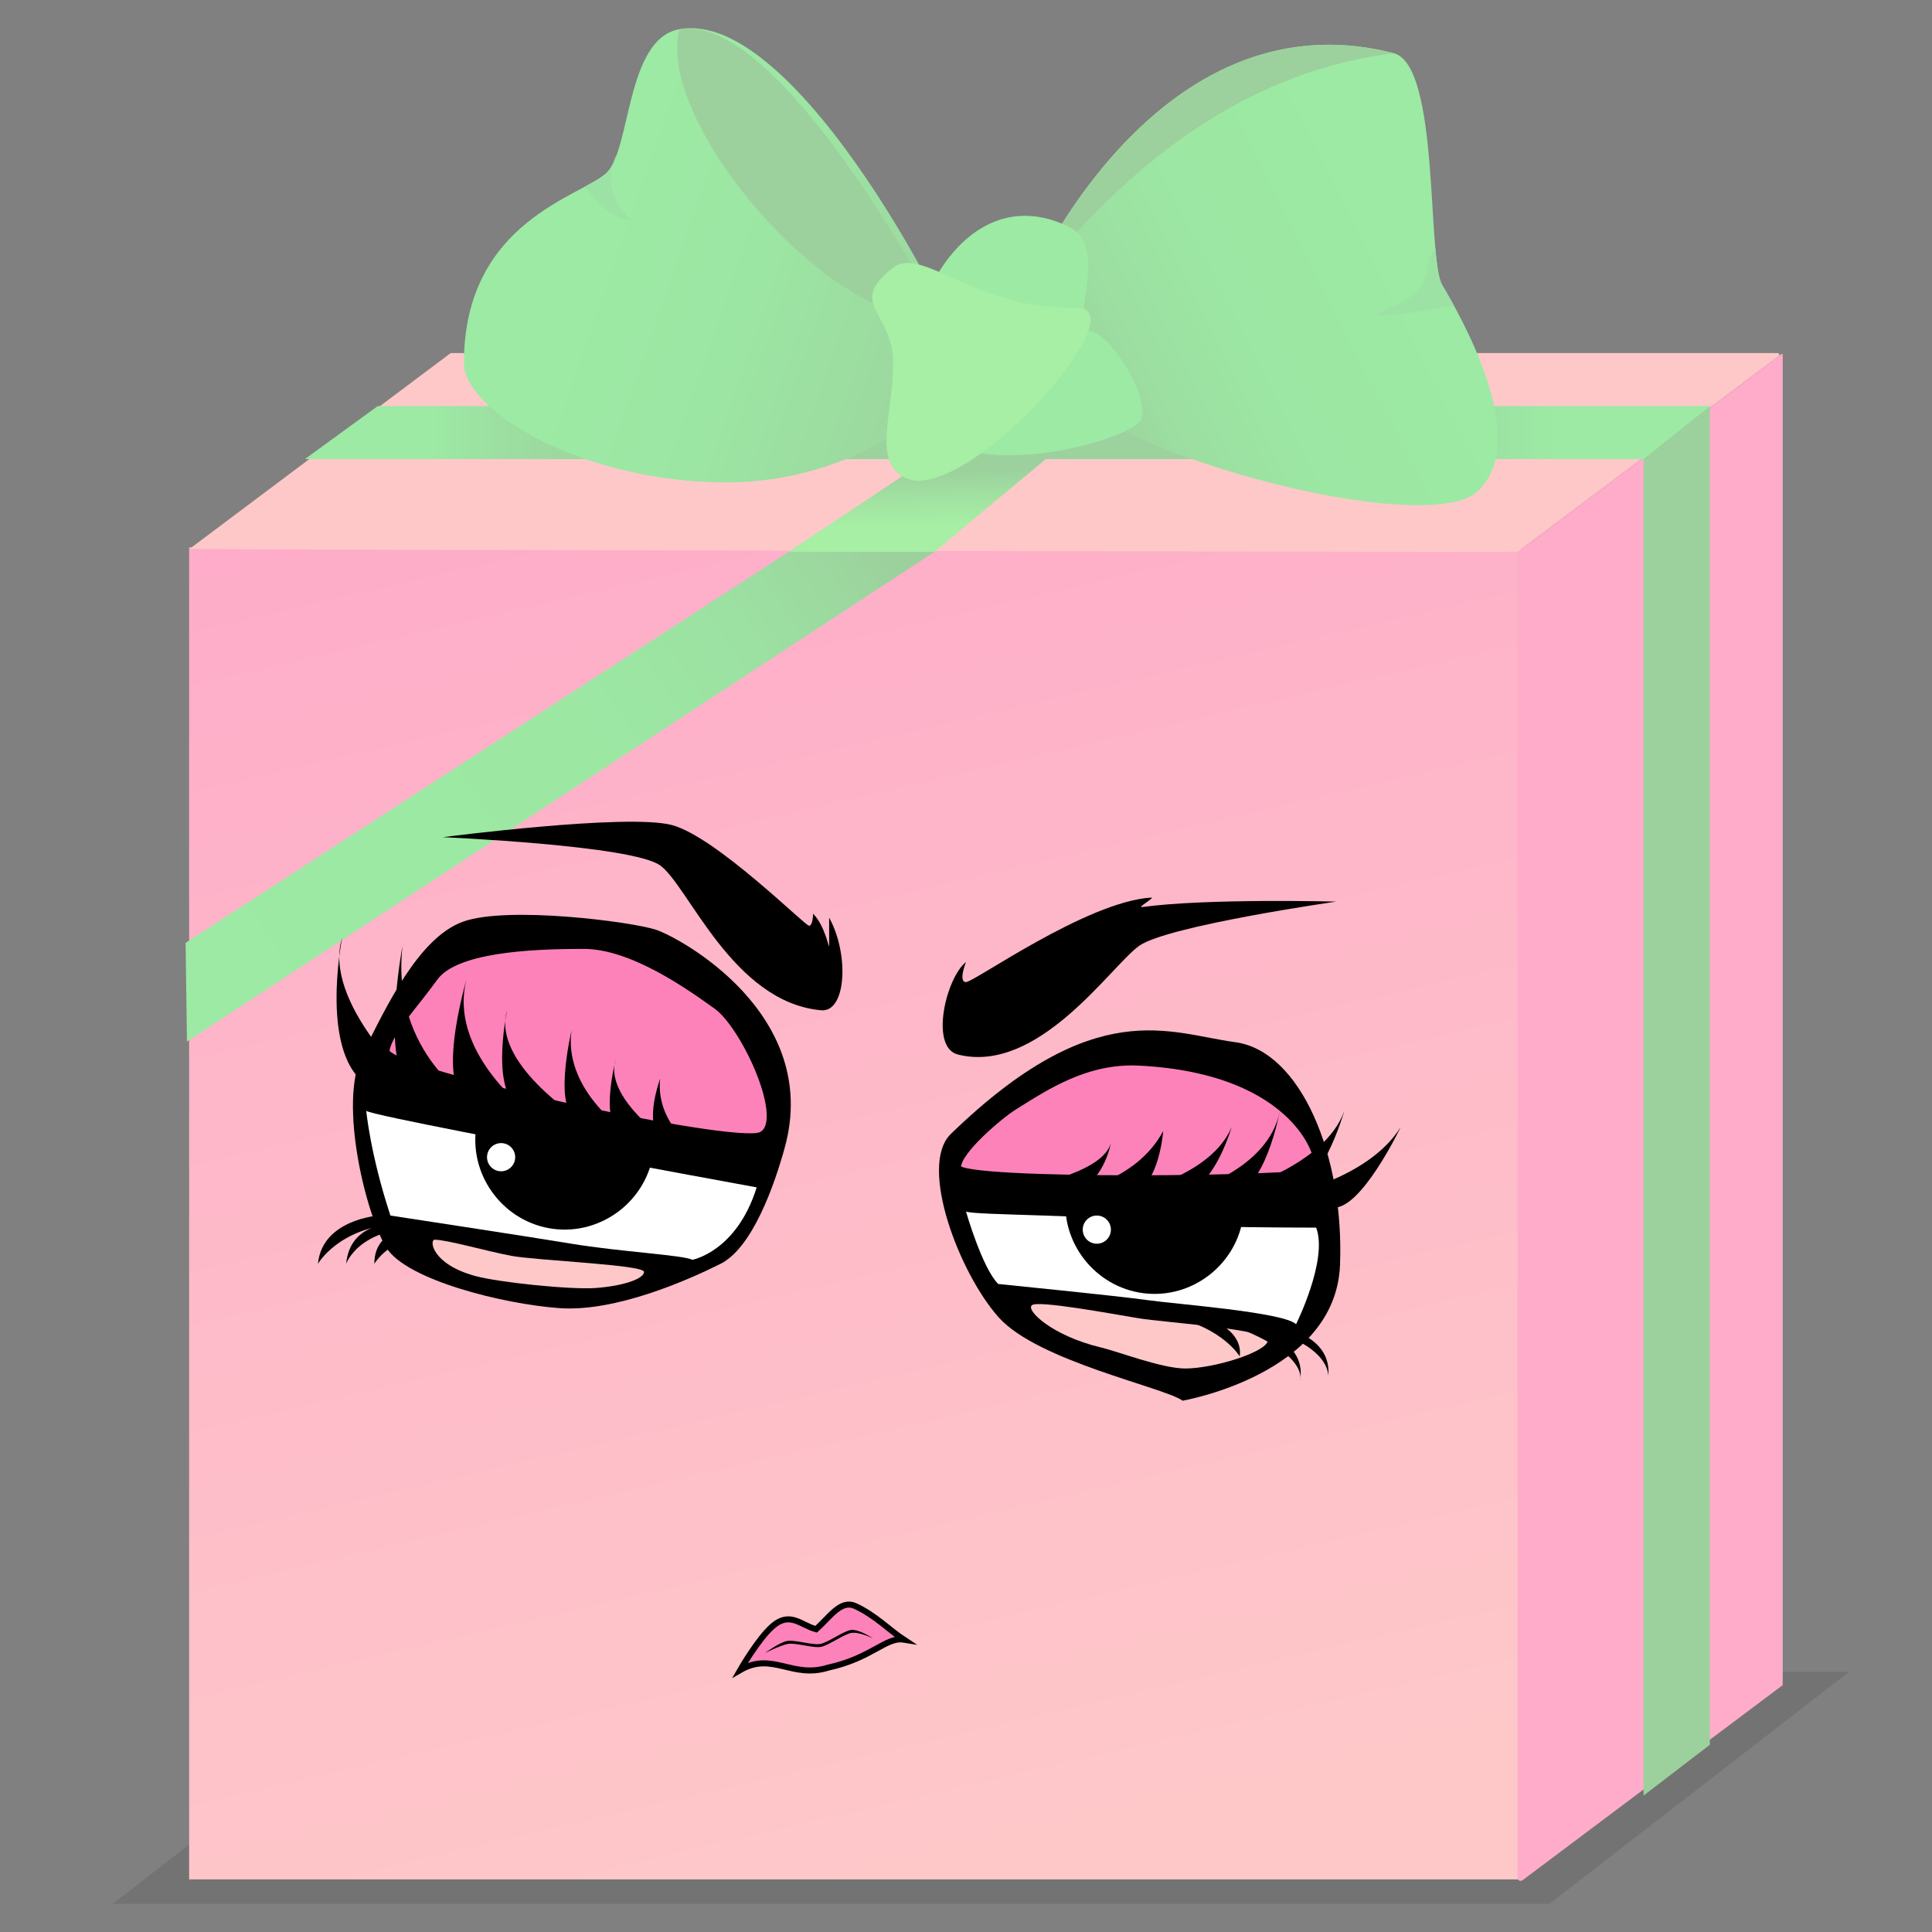 <?xml version="1.0" encoding="utf-8"?>
<!-- Generator: Adobe Illustrator 24.0.2, SVG Export Plug-In . SVG Version: 6.00 Build 0)  -->
<svg version="1.1" xmlns="http://www.w3.org/2000/svg" xmlns:xlink="http://www.w3.org/1999/xlink" x="0px" y="0px"
	 viewBox="0 0 480 480" style="enable-background:new 0 0 480 480;" xml:space="preserve">
<rect x="0" y="0" width="480" height="480" fill="#808080" stroke="none"/>
<style type="text/css">
	.st0{opacity:0.25;fill:#4C4C4C;}
	.st1{fill:url(#SVGID_1_);}
	.st2{fill:#FEC8C9;}
	.st3{fill:#FEACC9;}
	.st4{fill:#9CD19D;}
	.st5{fill:url(#SVGID_2_);}
	.st6{fill:url(#SVGID_3_);}
	.st7{fill:url(#SVGID_4_);}
	.st8{fill:url(#SVGID_5_);}
	.st9{fill:#9CEAA4;}
	.st10{fill:#A6EFA4;}
	.st11{fill:#9CE2A4;}
	.st12{fill:url(#SVGID_6_);}
	.st13{display:none;}
	.st14{display:inline;}
	.st15{display:inline;fill:#FE82BA;}
	.st16{display:inline;fill:#FFFFFF;}
	.st17{display:inline;fill:#FE82BA;stroke:#000000;stroke-width:1.5;stroke-miterlimit:10;}
	.st18{fill:#FE82BA;stroke:#000000;stroke-width:1.5;stroke-miterlimit:10;}
	.st19{fill:#FFFFFF;}
	.st20{fill:#FE82BA;}
</style>
<g id="paket">
	<polygon class="st0" points="28,473 384.95,473 459.38,415.37 102.43,415.37 	"/>
	<g>
		<linearGradient id="SVGID_1_" gradientUnits="userSpaceOnUse" x1="253.561" y1="478.414" x2="154.34" y2="51.145">
			<stop  offset="0.04" style="stop-color:#FEC8C9"/>
			<stop  offset="0.864" style="stop-color:#FEACC9"/>
		</linearGradient>
		<rect x="46.99" y="135.98" class="st1" width="330.95" height="330.95"/>
	</g>
	<g>
		<path class="st2" d="M360.45,137.11c0,0-313.66-0.51-313.34-0.75l64.75-48.56c0.07-0.05,0.16-0.08,0.25-0.08h329.55
			c0.4,0,0.57,0.51,0.25,0.75l-64.75,48.56C377.1,137.09,377.01,137.11,360.45,137.11z"/>
	</g>
	<g>
		<path class="st3" d="M442.61,87.95l-65.48,49.11c-0.05,0.04-0.08,0.09-0.08,0.15v329.32c0,0.63,0.72,0.99,1.22,0.61l64.56-48.42
			c0.05-0.04,0.08-0.09,0.08-0.15V88.1C442.92,87.94,442.74,87.85,442.61,87.95z"/>
	</g>
</g>
<g id="snöre">
	<polygon class="st4" points="408.34,446.1 408.34,113.51 424.81,100.89 424.81,433.48 	"/>
	<linearGradient id="SVGID_2_" gradientUnits="userSpaceOnUse" x1="244.27" y1="142.525" x2="243.633" y2="109.383">
		<stop  offset="0.375" style="stop-color:#A6EFA4"/>
		<stop  offset="0.593" style="stop-color:#A1E0A1"/>
		<stop  offset="0.771" style="stop-color:#9CD19D"/>
	</linearGradient>
	<polygon class="st5" points="195.94,137.11 270.04,87.72 291.44,87.72 232.17,137.11 	"/>
	<linearGradient id="SVGID_3_" gradientUnits="userSpaceOnUse" x1="75.748" y1="107.478" x2="424.806" y2="107.478">
		<stop  offset="0.092" style="stop-color:#9CEAA4"/>
		<stop  offset="0.108" style="stop-color:#9CE5A3"/>
		<stop  offset="0.169" style="stop-color:#9CDA9F"/>
		<stop  offset="0.253" style="stop-color:#9CD39E"/>
		<stop  offset="0.489" style="stop-color:#9CD19D"/>
		<stop  offset="0.693" style="stop-color:#9CD39E"/>
		<stop  offset="0.8" style="stop-color:#9CDBA0"/>
		<stop  offset="0.884" style="stop-color:#9CE9A4"/>
		<stop  offset="0.891" style="stop-color:#9CEAA4"/>
	</linearGradient>
	<polygon class="st6" points="408.35,114.06 75.75,114.06 93.85,100.89 424.81,100.89 	"/>
	<g id="rosett_1_">
		<linearGradient id="SVGID_4_" gradientUnits="userSpaceOnUse" x1="122.555" y1="47.386" x2="247.23" y2="90.95">
			<stop  offset="0.223" style="stop-color:#9CEAA4"/>
			<stop  offset="0.517" style="stop-color:#9CE6A3"/>
			<stop  offset="0.817" style="stop-color:#9CDA9F"/>
			<stop  offset="0.961" style="stop-color:#9CD19D"/>
		</linearGradient>
		<path class="st7" d="M168.57,7.3c-12.99,2.6-11.85,29.62-17.77,35.54c-5.92,5.92-35.54,11.85-35.54,47.39
			c0,11.85,29.62,29.62,65.16,29.62s59.23-23.69,59.23-29.62C239.65,84.3,198.19,1.38,168.57,7.3z"/>
		<path class="st4" d="M233.73,78.38c-14.17-25.94-44.57-74.87-64.94-71.1C162.65,31,208.63,83.51,233.73,78.38z"/>
		<linearGradient id="SVGID_5_" gradientUnits="userSpaceOnUse" x1="371.38" y1="51.665" x2="268.201" y2="103.828">
			<stop  offset="0.223" style="stop-color:#9CEAA4"/>
			<stop  offset="0.59" style="stop-color:#9CE7A3"/>
			<stop  offset="0.817" style="stop-color:#9CDFA1"/>
			<stop  offset="1" style="stop-color:#9CD19D"/>
		</linearGradient>
		<path class="st8" d="M346.27,13.23c11.48,2.96,8.22,51.09,12.03,57.55c3.81,6.46,22.85,38.74,8.61,51.49
			C352.67,135.01,251.5,108,251.51,81.54C251.52,76.24,284.68-2.67,346.27,13.23z"/>
		<path class="st4" d="M254.53,72.92c14.74-18.23,44.35-53.77,91.74-59.7C295.42,0.1,263.96,51.59,254.53,72.92z"/>
		<path class="st9" d="M265.49,56.31c10.65,5.19-0.27,24.42,5.46,25.92c5.73,1.5,14.19,15.96,12.69,21.69
			c-1.5,5.73-48.88,18.35-55.84-1.84S238.34,43.08,265.49,56.31z"/>
		<path class="st10" d="M221.88,66.54c-11.67,9.05,0,10.67,0,23.69s-5.23,24.55,3.08,28.52c14.69,7.02,58.91-42.61,42.32-42.32
			C241.74,76.89,229.16,60.9,221.88,66.54z"/>
		<path class="st11" d="M342.27,77.71c-0.37,0.14-0.32,0.66,0.07,0.66c5.99-0.06,6.43-0.42,18.89-2.43
			c-1.24-2.27-2.31-4.1-2.94-5.16c-0.81-1.38-1.3-4.74-1.68-9.09C352.19,66.54,358.97,71.61,342.27,77.71z"/>
		<path class="st11" d="M153.28,38.26c-0.7,1.96-1.48,3.58-2.47,4.58c-1.09,1.09-2.99,2.19-5.36,3.46
			c5.36,8.39,11.28,8.39,11.28,8.39C150.8,48.77,150.8,42.84,153.28,38.26z"/>
	</g>
	<linearGradient id="SVGID_6_" gradientUnits="userSpaceOnUse" x1="38.607" y1="254.881" x2="215.473" y2="133.146">
		<stop  offset="0.021" style="stop-color:#9CEAA4"/>
		<stop  offset="0.603" style="stop-color:#9CE8A3"/>
		<stop  offset="0.812" style="stop-color:#9CE1A2"/>
		<stop  offset="0.961" style="stop-color:#9CD69E"/>
		<stop  offset="1" style="stop-color:#9CD19D"/>
	</linearGradient>
	<polygon class="st12" points="232.17,137.11 46.45,258.76 46.11,234.26 195.94,137.11 	"/>
</g>
<g id="ansikte" class="st13">
	<path class="st14" d="M165.93,222.4c0,0-14.3-7.15-26.82,1.79c-12.51,8.94-19.66,19.66-23.24,25.03
		c-3.58,5.36-7.15,10.73-10.73,17.88c-3.58,7.15-10.73,21.45-7.15,32.18c3.58,10.73,10.73,19.66,21.45,21.45s30.39,1.79,44.69-5.36
		c14.3-7.15,24.13-16.98,29.5-25.92c5.36-8.94,3.58-28.6-3.58-37.54c-7.15-8.94-14.3-10.73-17.88-16.09
		C168.62,230.45,170.4,226.87,165.93,222.4z"/>
	<path class="st15" d="M188.28,262.63c2.26,1.13-21.45-35.75-42.91-33.97c0,0-12.51,0-16.09,14.3c0,0,19.66-3.58,33.97,3.58
		C177.55,253.69,184.7,260.84,188.28,262.63z"/>
	<path class="st16" d="M152.53,246.54c-6.96-1.64-32.18,0-41.12,17.88s-8.94,26.82-8.94,30.39c0,0,21.45,7.15,35.75,7.15
		s37.54-1.79,39.33-1.79c0,0,7.15-16.09,14.3-21.45C191.86,278.71,182.92,253.69,152.53,246.54z"/>
	<g class="st14">
		<path class="st3" d="M102.47,298.38c0,0,21.45,7.15,28.6,7.15c7.15,0,32.18,1.79,37.54,0c0,0-12.51,14.3-41.12,10.73
			S102.47,298.38,102.47,298.38z"/>
	</g>
	<circle class="st14" cx="134.65" cy="262.63" r="18.77"/>
	<circle class="st16" cx="131.18" cy="254.79" r="5.36"/>
	<path class="st14" d="M234.76,287.65c0,0,5.36-1.79,8.94-7.15c3.58-5.36,16.09-17.88,37.54-14.3c21.45,3.58,28.6,10.73,33.97,16.09
		c5.36,5.36,8.94,32.18,3.58,46.48s-14.3,30.39-44.69,25.03c0,0-10.73-10.73-16.09-14.3C252.64,335.92,229.4,309.11,234.76,287.65z"
		/>
	<path class="st15" d="M263.36,275.14c0,0,10.73-10.73,33.97-1.79c23.24,8.94,19.66,30.39,19.66,30.39s-10.73-12.51-25.03-19.66
		C277.67,276.93,263.36,275.14,263.36,275.14z"/>
	<path class="st16" d="M240.12,289.44c-1.48,3.71-1.79,17.88,12.51,28.6s42.91,21.45,58.99,19.66c0,0,12.51-19.66,5.36-30.39
		c-7.15-10.73-39.33-32.18-66.15-26.82C250.85,280.5,243.7,280.5,240.12,289.44z"/>
	<g class="st14">
		<path class="st3" d="M247.27,318.04c0,0,19.66,16.09,35.75,19.66s23.24,3.58,23.24,3.58s-8.94,10.73-23.24,8.94
			S250.85,326.98,247.27,318.04z"/>
	</g>
	<circle class="st14" cx="258" cy="294.8" r="18.77"/>
	<circle class="st16" cx="253.32" cy="286.97" r="5.36"/>
	<path id="mun" class="st17" d="M189.98,398.04c0,0,2.68-2.68,8.04-0.89c5.36,1.79,5.36,3.58,8.04,6.26
		c4.47-0.89,6.26-2.68,9.83-0.89s4.47,4.47,6.26,8.04c0,0-11.62,6.26-20.56,2.68C192.66,409.66,189.98,399.83,189.98,398.04z"/>
	<path class="st14" d="M211.06,408.95c0,0-9.33,0.25-12.1-3.77C198.96,405.18,203.03,407.8,211.06,408.95z"/>
	<g id="ögonbryn" class="st14">
		<path d="M299.12,241.17c-3.58,1.79-12.51,1.79-10.73-8.94c0,0,0,3.58,1.79,3.58c0,0,0-5.36,3.58-7.15c0,0-1.79,1.79,0,3.58
			c0,0,12.51-7.15,23.24-7.15s28.6,10.73,26.82,12.51c-1.79,1.79-14.3-10.73-25.03-7.15C308.06,234.02,302.69,239.38,299.12,241.17z
			"/>
		<path d="M213.31,251.9c7.33,0.81,10.73-12.51,10.73-14.3c0,0-1.79,3.58-3.58,3.58c-1.79,0-3.58-21.45-10.73-30.39
			c0,0,1.79,3.58,0,5.36c0,0-16.09-30.39-46.48-26.82c0,0,28.6,7.15,32.18,17.88C199.01,217.93,197.22,250.11,213.31,251.9z"/>
	</g>
	<g id="fransar" class="st14">
		<path d="M269.62,277.82c0,0,10.73,0,14.3-3.58c0,0-3.58,3.58-8.94,5.36c-5.36,1.79,17.88,1.79,19.66-5.36c0,0-1.62,8.09-9.47,8.88
			c-0.09,0.01-0.1,0.13-0.01,0.14c3.9,0.12,16.16-0.36,25.06-10.23c0.06-0.06,0.16-0.01,0.11,0.06
			c-1.98,3.17-10.94,17.04-15.7,15.45c0,0,27.32-5.64,32.26-13.63c0.05-0.07-2.88,5.01-2.91,5.09c-1.5,3.67-9.94,13.91-20.41,13.91
			c0,0,29.24-4,38.18-14.73c0,0-20.3,21.88-31.03,20.09c0,0,26.64-2.28,40.92-14.02c0.07-0.06-4.6,4.68-4.66,4.75
			c-3.29,3.46-18.16,16.4-29.08,16.42c-0.02,0-0.03,0-0.04-0.01c-0.35-0.35-9-8.96-12.5-10.72c-3.58-1.79-10.73-7.15-14.3-8.94
			c-3.57-1.78-14.26-5.35-14.3-5.36c0,0,0,0,0,0l-7.15-1.79V277.82z"/>
		<path d="M180.24,258.16c0,0-3.58-5.36-1.79-8.94c0,0-1.79,3.58-1.79,7.15c0,0-5.36-5.36-1.79-16.09c0,0-5.36,5.36-3.58,12.51
			c0,0-7.15-14.3-3.58-23.24c0,0-5.36,10.73-1.79,19.66c0,0-10.73-8.94-7.15-28.6c0,0-5.36,14.3-1.79,25.03
			c0,0-12.51-14.3-7.15-32.18c0,0-8.94,16.09-1.79,30.39c0,0-16.09-19.66-10.73-37.54c0,0-8.94,21.45,0,37.54
			c0,0-17.88-19.66-14.3-39.33c0,0-7.15,25.03,1.79,41.12c0,0-16.09-14.3-16.09-33.97c0,0-7.15,32.18,7.15,41.12l14.3-7.15
			c0,0,19.66-1.79,25.03,0c5.36,1.79,23.24,10.73,26.82,16.09L180.24,258.16z"/>
		<path d="M99.79,295.7c0,0-8.94-1.79-12.51,10.73c0,0,5.36-8.94,16.09-8.04c0,0-10.73-0.89-8.94,13.41c0,0,5.36-14.3,16.09-10.73
			c0,0-8.94,0-8.94,12.51c0,0,10.73-14.3,19.66-10.73L99.79,295.7z"/>
		<path d="M308.95,340.39c0,0,7.15,0,5.36,10.73c0,0,0-8.94-12.51-10.73c0,0,8.94,1.79,5.36,12.51c0,0,1.79-8.94-14.3-14.3
			c0,0,12.51,1.79,7.15,16.09c0,0,3.58-8.94-16.09-17.88l14.3,1.79L308.95,340.39z"/>
	</g>
</g>
<g id="ansikte-förlust">
	<g id="mun_3_">
		<path id="mun_1_" class="st18" d="M183.92,414.9c0,0,4.46-7.8,8.09-10.93c4.28-3.69,7.07-0.16,10.74,0.81
			c3.42-3.01,6.1-7.42,9.74-5.76c4.87,2.21,8.7,6.15,12.04,8.34l0,0c-4.42-0.71-7.98,4.61-18.78,6.96
			C196.76,417.13,191.9,410.29,183.92,414.9z"/>
		<path d="M190.05,410.7c0,0,3.44-2.55,5.4-2.98s6.48,1.12,8.44,0.69c1.95-0.43,5.4-2.98,7.35-3.42c1.95-0.43,5.67,2.07,5.67,2.07
			s-3.55-1.77-5.51-1.34c-1.95,0.43-5.4,2.98-7.35,3.42c-1.95,0.43-6.48-1.12-8.44-0.69S190.05,410.7,190.05,410.7z"/>
	</g>
	<g id="h.öga_1_">
		<path d="M236.23,281.73c-8.14,7.9,2.17,34.76,11.95,45.63c9.78,10.86,41.28,17.38,45.63,20.64c0,0,38.02-6.52,39.11-33.68
			s-9.78-53.23-26.07-55.4C290.55,256.75,272.08,246.97,236.23,281.73z"/>
		<path class="st18" d="M283,264c-13.02-0.65-23,6-31,11c-3.5,2.19-14,11-14,15s87,3,89,1S323,266,283,264z"/>
		<g>
			<path class="st2" d="M273.52,334.77c4.3,1.02,15.15,5.23,20.95,5.23c6.97,0,19.95-3.97,20.53-6.88
				c0.58-2.9-25.39-4.48-32.35-5.64s-24.49-4.4-26.23-3.24C254.68,325.41,261.33,331.87,273.52,334.77z"/>
		</g>
		<path class="st19" d="M288,304c-13.95-2.32-46-2-48-3c0,0,4,14,8,18c0,0,30,3,37,4s34,3,37,6c0,0,8-16,5-24
			C327,305,294,305,288,304z"/>
		<path d="M286.87,299.27l22.13,1.72c-0.94,12.14-11.71,21.35-23.85,20.41c-12.12-0.94-21.33-11.68-20.42-23.8L286.87,299.27z"/>
		<circle class="st19" cx="272.5" cy="305.5" r="3.5"/>
	</g>
	<g id="v.öga_1_">
		<path d="M195,285c-2.5,9.15-8,25-16,29s-26,12-40,11s-38-7-43-15s-12-36-6-48s14-29,25-33s42,0,48,2S204,252,195,285z"/>
		<path class="st18" d="M145,235c-14.04,0-32,1-37,8s-11,13-12,18s86,24,93,21s-4-27-11-32S157,235,145,235z"/>
		<path class="st2" d="M118,317c5.78,1.6,23.81,3.46,30,3c6.98-0.52,12-2.31,12-4c0-1.79-26.65-2.81-33-4c-5.91-1.11-16-4-19-4
			C106.65,308,107.2,314.02,118,317z"/>
		<path class="st19" d="M145,287c-10.06-1.96-52-9.83-54-11c0,0,1,10.83,6,26c0,0,34.98,5.33,45,7c12,2,28,2.83,30,4c0,0,11-2,16-18
			C188,295,157,289.33,145,287z"/>
		<path d="M140.32,283.25l22.05,2.86c-1.57,12.1-12.81,20.76-24.91,19.2c-12.08-1.57-20.74-12.78-19.2-24.87L140.32,283.25z"/>
		<circle class="st19" cx="124.5" cy="287.5" r="3.5"/>
	</g>
	<path d="M238,262c-7.06-1.77-3-19,2-23c0,0-2,5,0,5s30-20,46-21c1.13-0.07-3.63,2.55-2.25,2.36C299.79,223.15,332,224,332,224
		s-42,6-49,11S258,267,238,262z"/>
	<path d="M204,251c6.3,0.57,7-14,2-23c0,0,0,6,0,7s-1-5-4-8c0,0,0,3-1,3s-23-22-34-25s-57,3-57,3s47,2,54,7S182,249,204,251z"/>
	<path d="M258,294c0,0,16-3,18-10c0,0-2,11-10,12c0,0,16-2,23-15c0,0-1,13-7,15c0,0,19-4,24-16c0,0-4,14-11,16c0,0,20-5,23-20
		c0,0-4,21-12,20c0,0,23-6,28-20c0,0-6,21-15,21c0,0,21-4,29-17c0,0-10,21-17,20s-42,1-42,1l-31-3V294z"/>
	<path d="M171,284c0,0-8-6-7-16c0,0-4,11,0,14c0,0-14-10-11-19c0,0-4,16,1,17c0,0-14-10-12-24c0,0-5,21,2,22c0,0-22-14-18-27
		c0,0-5,23,5,25c0,0-20-15-15-33c0,0-9,30,2,31c0,0-21-12-18-39c0,0-6,32,3,35c0,0-23-21-18-37c0,0-6,30,7,37s48,12,48,12L171,284z"
		/>
	<path d="M319,330c0,0,12,2,11,12c0,0,1-9-21-13c0,0,16,3,14,14c0,0,3-8-24-16c0,0,10,3,9,10c0,0-4-7-17-10l5-1L319,330z"/>
	<path d="M94,302c0,0-14,1-15,12c0,0,5-9,20-10c0,0-12-1-13,10c0,0,3-9,19-9c0,0-12-1-12,9c0,0,5-9,21-8L94,302z"/>
</g>
<g id="ansikte-vinst" class="st13">
	<g id="mun_2_" class="st14">
		<path d="M183.79,393.42c0,0,18.24,6.5,27.21,7.71c8.92,1.2,26.03,1.5,26.03,1.5s-9.35,16.9-29.03,13.23
			S183.79,393.42,183.79,393.42z"/>
		<g>
			<path class="st3" d="M209.8,410.05c2.97,0.4,6.08-0.19,9.05,0.21c2.97,0.4,8.79,2.2,8.79,2.2l-8.73,4.88l-14.01-0.88l-8.52-4.18
				l-3.56-3.51c0,0,6.21-1.18,10.18-0.64S207.82,409.78,209.8,410.05z"/>
		</g>
		<path class="st19" d="M208.99,416c4.95,0.67,15.4-1.96,14.41-2.09c-1.98-0.27-8.06-0.08-13.02-0.75c-4.96-0.67-14.73-3-13.87-1.87
			C197.37,412.41,208.99,416,208.99,416z"/>
		<path class="st19" d="M209.34,405.95c9.91,1.34,23.19,0.11,26.57-2.47l0.27-1.98L210.01,401l-25.23-7.44l-0.27,1.98
			C184.51,395.53,196.46,404.21,209.34,405.95z"/>
		<g>
			<path class="st20" d="M213.51,424.73c-1.74,0-3.62-0.19-5.59-0.55c-18.73-3.49-20.71-14.9-21.78-21.02
				c-0.2-1.16-0.36-2.07-0.6-2.77c-1.75-5.12-1.53-6.56-1.24-6.96c0.04-0.05,0.09-0.13,0.33-0.13c0,0,0,0,0.01,0
				c0.11,0.28,0.23,0.93,0.33,1.47c0.29,1.61,0.74,4.05,2.18,6.63c2.33,4.17,11.41,12.95,21.87,14.36c1.28,0.17,2.62,0.26,3.96,0.26
				c8.93,0,17.13-3.82,19.89-7.52c0.95-1.28,1.76-2.54,2.4-3.55c0.67-1.05,1.5-2.35,1.87-2.55c0,0,0.28,0.03,0.35,0.04
				c-0.06,0.35-0.45,1.44-2.72,4.58c-0.81,1.12-1.59,2.54-2.42,4.05C229,417.15,224.82,424.73,213.51,424.73
				C213.52,424.73,213.52,424.73,213.51,424.73z"/>
			<g>
				<path d="M186.73,402.15c3.15,5.19,12.56,13.04,22.2,14.34c1.32,0.18,2.68,0.27,4.06,0.27c7.65,0,14.8-2.77,18.63-5.92
					c-3.24,5.89-7.32,13.14-18.1,13.14c-1.69,0-3.53-0.18-5.45-0.54c-18.21-3.39-20.14-14.47-21.18-20.42
					C186.83,402.72,186.78,402.43,186.73,402.15 M184.64,392.54c-2.17,0-1.19,4.01,0.2,8.08c1.45,4.23,0.26,20.06,22.95,24.29
					c2.08,0.39,3.98,0.57,5.72,0.57c14.73,0,17.98-12.69,21.86-18.03c4.28-5.89,2.79-5.68,1.79-5.81c-0.02,0-0.04,0-0.06,0
					c-0.99,0-2.35,3.08-4.84,6.41c-2.68,3.59-10.71,7.22-19.28,7.22c-1.28,0-2.57-0.08-3.86-0.25c-9.91-1.34-18.88-9.61-21.32-13.98
					c-2.44-4.37-1.9-8.33-2.89-8.46C184.82,392.55,184.73,392.54,184.64,392.54L184.64,392.54z"/>
			</g>
		</g>
		<g>
			<path class="st20" d="M235.89,402.9c-4.84,0-21.56-1.07-25.91-1.66c-4.76-0.64-23.69-5.95-25.9-7.46
				c-1.02-0.69-1.45-1.73-1.5-2.42c-0.03-0.4,0.06-0.58,0.09-0.6c0.02-0.02,0.16-0.1,0.6-0.1c0.84,0,2.11,0.31,3.44,0.63
				c1.11,0.27,2.26,0.55,3.33,0.69c0.46,0.06,1,0.09,1.65,0.09c1.23,0,2.67-0.11,4.19-0.22c1.65-0.12,3.36-0.25,4.92-0.25
				c0.93,0,1.71,0.04,2.38,0.13c2.5,0.34,4.51,1.48,5.85,2.23c0.81,0.46,1.34,0.76,1.81,0.82c0.07,0.01,0.15,0.01,0.23,0.01
				c0.44,0,0.98-0.14,1.73-0.33c1.18-0.3,2.8-0.7,4.65-0.7c0.54,0,1.07,0.04,1.58,0.1c2.89,0.39,5.66,1.9,8.09,3.23
				c0.77,0.42,1.5,0.81,2.18,1.15c2.53,1.24,6.53,2.55,8.99,2.55c0.54,0,0.99-0.06,1.36-0.19c0.12-0.04,0.2-0.05,0.23-0.05
				c0,0,0.03,0.25-0.19,0.66c-0.18,0.33-0.91,1.41-2.88,1.63C236.63,402.9,236.32,402.9,235.89,402.9z"/>
			<g>
				<path d="M183.34,391.42c0.76,0.02,2,0.32,3.2,0.61c1.13,0.27,2.3,0.56,3.4,0.71c0.49,0.07,1.06,0.1,1.75,0.1
					c1.25,0,2.71-0.11,4.25-0.22c1.64-0.12,3.33-0.25,4.87-0.25c0.9,0,1.64,0.04,2.28,0.13c2.36,0.32,4.22,1.37,5.58,2.14
					c0.88,0.5,1.47,0.83,2.08,0.91c0.1,0.01,0.21,0.02,0.33,0.02c0.53,0,1.11-0.15,1.92-0.35c1.14-0.29,2.71-0.68,4.46-0.68
					c0.5,0,1,0.03,1.48,0.1c2.75,0.37,5.45,1.84,7.84,3.14c0.77,0.42,1.5,0.82,2.2,1.16c2.6,1.28,6.75,2.63,9.32,2.63
					c0.03,0,0.06,0,0.09,0c-0.37,0.25-0.9,0.47-1.65,0.56c-0.06,0.01-0.27,0.02-0.84,0.02c-4.82,0-21.47-1.07-25.81-1.65
					c-5.18-0.7-23.59-5.98-25.58-7.33C183.73,392.64,183.41,391.87,183.34,391.42 M183.26,389.92c-0.45,0-0.81,0.07-1.05,0.26
					c-0.8,0.61-0.4,2.97,1.45,4.23c2.34,1.59,21.27,6.91,26.22,7.58c4.51,0.61,21.34,1.67,26.01,1.67c0.46,0,0.81-0.01,1.01-0.03
					c3.76-0.42,4.52-3.78,2.99-3.78c-0.14,0-0.3,0.03-0.47,0.09c-0.3,0.1-0.68,0.15-1.12,0.15c-2.32,0-6.27-1.31-8.66-2.48
					c-2.84-1.39-6.54-3.91-10.5-4.45c-0.58-0.08-1.14-0.11-1.68-0.11c-3.03,0-5.43,1.03-6.38,1.03c-0.05,0-0.09,0-0.13-0.01
					c-0.99-0.13-3.7-2.52-7.66-3.05c-0.76-0.1-1.6-0.14-2.48-0.14c-3.04,0-6.6,0.47-9.12,0.47c-0.58,0-1.1-0.02-1.55-0.09
					C187.8,390.93,184.93,389.92,183.26,389.92L183.26,389.92z"/>
			</g>
		</g>
	</g>
	<g id="h.öga" class="st14">
		<path d="M278.59,234.08c0,0,19.42,1.14,28.69,12.09c9.26,10.95,12.84,19.27,14.85,24.93c2,5.67,1.96,12.86,3.55,20.15
			c1.59,7.28,5.83,17.14,0.14,26.02s-11.69,13.66-21.55,16.67c-9.7,2.96-46.36-1.99-57.65-11.73c-11.29-9.74-17.71-22.52-18.62-32.2
			c-0.87-9.31,5.94-31.64,12.75-39.53c6.98-8.08,12.03-13.31,18.38-15.55C265.35,232.73,273.61,234.75,278.59,234.08z"/>
		<g>
			<path class="st20" d="M240.27,259.97c11.63-26.88,30.14-27.12,49.12-20.59c0,0,11.31,2.87,11.27,16.62c0,0-16.96-7.74-31.53-4.56
				C254.56,254.63,238.79,263.39,240.27,259.97z"/>
		</g>
		<path class="st19" d="M283.71,255.59c16.06,2.75,26.18,11.84,34.75,29.82c6.41,13.43,6.76,18.84,4.65,23.47
			c0,0-6.94,12.87-33.07,12.78c-15.38-0.05-39.32-11.9-50.16-18.49c0,0-5.89-15.18-2.66-23.66
			C237.23,279.52,248.67,249.59,283.71,255.59z"/>
		<g>
			<path class="st3" d="M313.57,323.79c0,0-20.15,3.55-34.61-0.12c-11.75-2.98-23.29-5.62-34.11-13.46c0,0-3.21,12.66,29.8,19.1
				C299.36,334.14,313.57,323.79,313.57,323.79z"/>
		</g>
		<circle cx="279.01" cy="278.93" r="27.23"/>
		<circle class="st19" cx="263.21" cy="280.19" r="5"/>
		<path d="M252.47,256.48c0,0,4.46-4.03,3.67-7.67c0,0,0.8,3.64-0.02,6.87c0,0,6.08-3.62,5.31-14.14c0,0,3.62,6.08,0.36,12.13
			c0,0,9.74-11.29,8.56-20.19c0,0,2.39,10.93-2.89,18.19c0,0,11.75-5.62,13.02-24.22c0,0,1.57,14.16-4.12,23.04
			c0,0,14.59-10.06,13.84-27.45c0,0,4.39,16.6-5.35,27.89c0,0,19.06-14.09,18.31-31.48c0,0,3.16,21.44-8.61,33.94
			c0,0,20.67-13.68,21.95-32.28c0,0,0.73,24.27-11.04,36.76c0,0,17.83-9.24,22.33-27.02c0,0-0.91,30.73-15.89,35.53l-11.29-9.74
			c0,0-17.37-6.13-22.63-5.74s-23.47,4.37-27.93,8.4L252.47,256.48z"/>
		<path d="M323.76,317.9c0,0,8.48-0.65,10.39,11.33c0,0-3.96-8.88-14-9.25c0,0,10.03,0.37,6.77,13.42c0,0-3.36-13.84-13.7-11.74
			c0,0,8.28,1,6.87,12.59c0,0-8.33-14.45-17.01-12.14L323.76,317.9z"/>
		<circle class="st19" cx="284.45" cy="275.61" r="11.79"/>
		<circle class="st19" cx="271.57" cy="289.8" r="3.43"/>
	</g>
	<g id="v.öga" class="st14">
		<path d="M167,219c0,0-20.49-3.94-33,5s-18.42,16.64-22,22s-5.42,12.85-9,20s-10.58,16.27-7,27s8.55,17.27,18,23
			c9.3,5.63,48.7,10.15,63,3s28.85-20.64,30-31c1-9,0-32-5-42c-5.12-10.24-9-17-15-21C181.12,221.08,172,221,167,219z"/>
		<g>
			<path class="st20" d="M200,256c-5-31-24.17-36.13-45.63-34.34c0,0-12.51,0-16.09,14.3c0,0,19.66-3.58,33.97,3.58
				C186.55,246.69,200.64,259.95,200,256z"/>
		</g>
		<path class="st19" d="M156,240c-17.41-1.37-30.32,5.4-43.98,21.83C101.82,274.1,100.04,279.63,101,285c0,0,3.82,15.2,31,22
			c16,4,44-2,57-6c0,0,12-13,9-23.88C198,277.12,194,243,156,240z"/>
		<g>
			<path class="st3" d="M107,303c0,0,20,9,36,9c13,0,25.68,0.3,39-5c0,0,0,14-36,12C119.04,317.5,107,303,107,303z"/>
		</g>
		<circle cx="153.08" cy="265.2" r="29.2"/>
		<circle class="st19" cx="133.18" cy="266.79" r="5.36"/>
		<path d="M188.24,249.16c0,0-3.58-5.36-1.79-8.94c0,0-1.79,3.58-1.79,7.15c0,0-5.36-5.36-1.79-16.09c0,0-5.36,5.36-3.58,12.51
			c0,0-7.15-14.3-3.58-23.24c0,0-5.36,10.73-1.79,19.66c0,0-10.73-8.94-7.15-28.6c0,0-5.36,14.3-1.79,25.03
			c0,0-12.51-14.3-7.15-32.18c0,0-8.94,16.09-1.79,30.39c0,0-16.09-19.66-10.73-37.54c0,0-8.94,21.45,0,37.54
			c0,0-17.88-19.66-14.3-39.33c0,0-7.15,25.03,1.79,41.12c0,0-16.09-14.3-16.09-33.97c0,0-7.15,32.18,7.15,41.12l14.3-7.15
			c0,0,19.66-1.79,25.03,0c5.36,1.79,23.24,10.73,26.82,16.09L188.24,249.16z"/>
		<path d="M97.96,294.2c0,0-8.64-2.91-13.78,9.04c0,0,6.46-8.18,16.98-5.93c0,0-10.52-2.25-10.58,12.16c0,0,7.14-13.5,17.33-8.59
			c0,0-8.87-1.14-10.46,11.27c0,0,12.46-12.82,20.87-8.13L97.96,294.2z"/>
		<circle class="st19" cx="153.21" cy="259.47" r="11.79"/>
		<circle class="st19" cx="143.1" cy="275.55" r="3.43"/>
	</g>
	<path class="st14" d="M260.53,196.46c1.73,4.79,20.08,6.12,25.17,6.38c5.09,0.26,44.82,10.95,52.41,32.24
		c0,0-1.33-13.84-14.82-29.31c-14.61-13.16-38.49-15.22-38.49-15.22s4.22-2.84,7.76-2.15c0,0-12.59-3.19-18.92,1.08
		c0,0,2.8-4.96,4.91-6.38c0,0-8.32,3.15-9.44,5.13c0,0,0.13-2.54,2.8-4.96C271.9,183.27,256.95,186.59,260.53,196.46z"/>
	<path class="st14" d="M183.33,193.88c6.56-3,2.53-11.59-0.03-14.33c-2.56-2.74-13.16-3.12-13.16-3.12s6.29,2.34,7.27,4.5
		c0,0-25.23-6.73-36.02-1.8c-10.79,4.93-8.63,3.94-8.63,3.94s6.96-1.88,8.54-1.29c0,0-18.83,7.3-23.24,11.92
		s-14.98,18.58-14.98,18.58s19.7-16.82,29.31-18.6C142.01,191.89,171.47,199.3,183.33,193.88z"/>
</g>
</svg>
